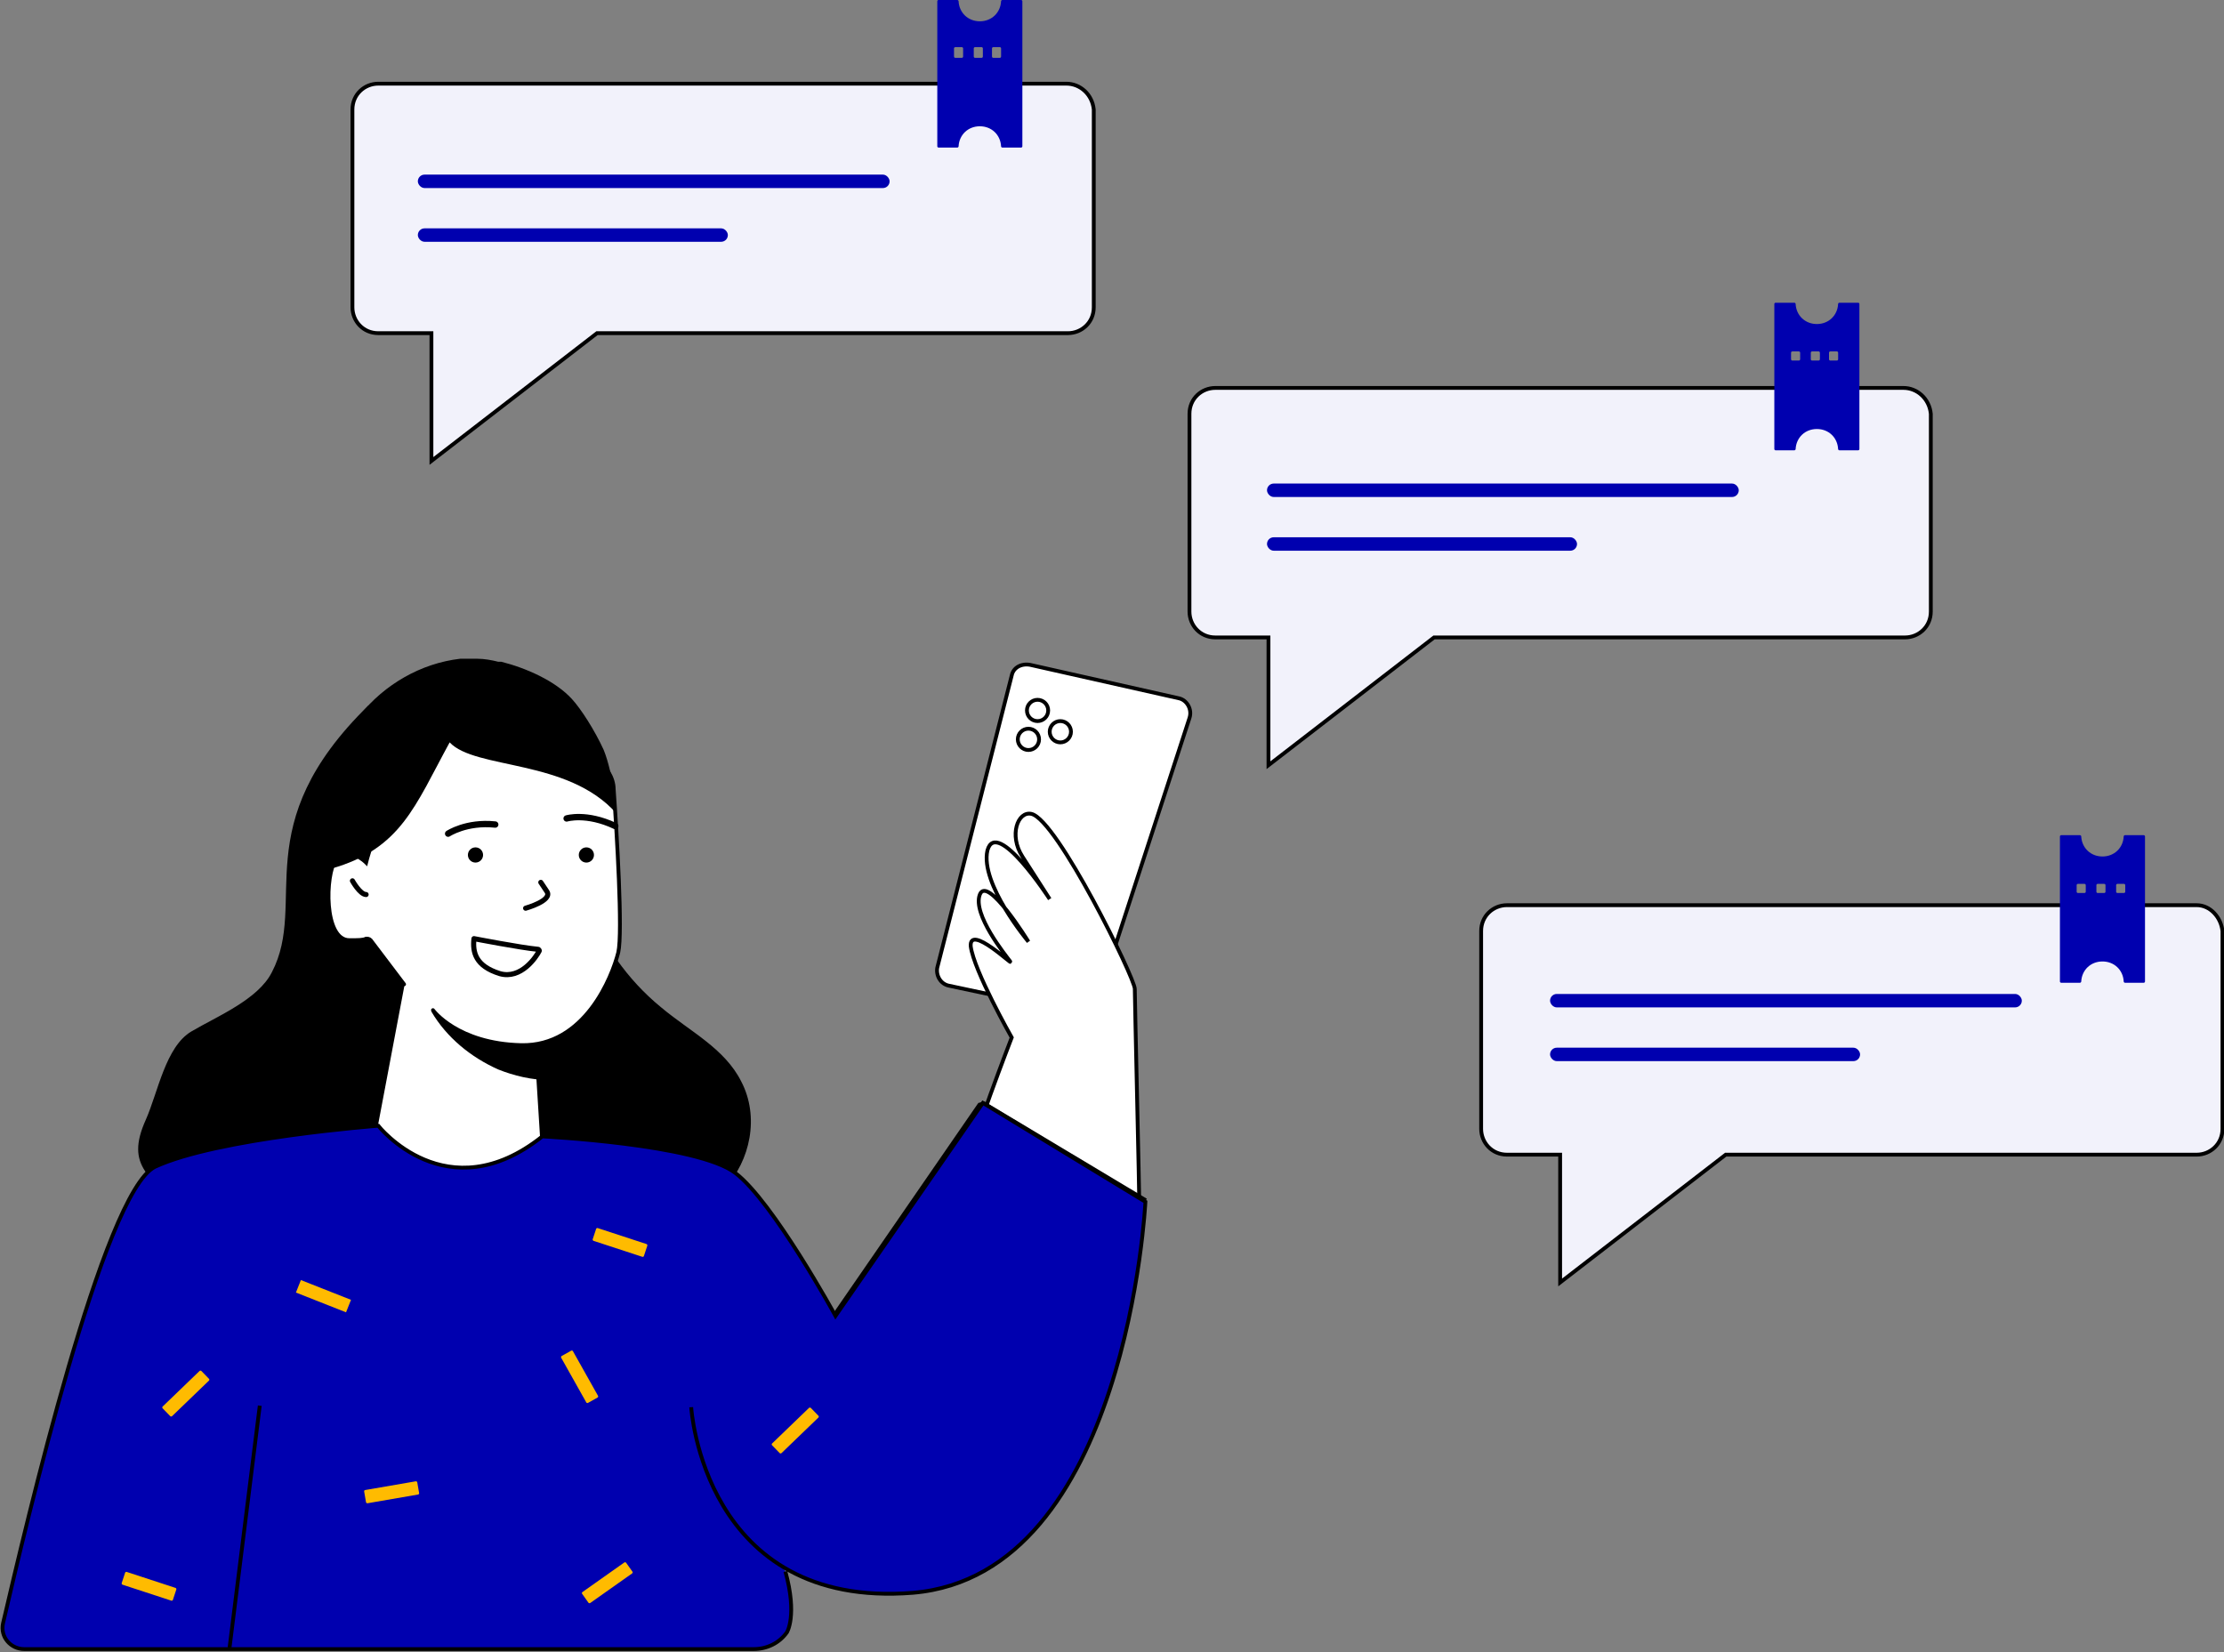 <svg width="175" height="130" viewBox="0 0 175 130" fill="none" xmlns="http://www.w3.org/2000/svg">
<rect x="0" y="0" width="175" height="130" fill="#808080" stroke="none"/>
<g clip-path="url(#clip0)">
<path d="M28.09 73.02C28.685 73.02 29.166 72.538 29.166 71.943C29.166 71.348 28.685 70.865 28.09 70.865C27.496 70.865 27.015 71.348 27.015 71.943C27.015 72.538 27.496 73.02 28.09 73.02Z" fill="#0000AF"/>
<path d="M79.61 53.149L73.753 76.133C73.634 76.731 73.992 77.449 74.709 77.569L82.599 79.245L84.99 79.724C85.587 79.844 86.185 79.484 86.304 78.886L93.596 56.501C93.835 55.783 93.357 55.065 92.759 54.945L81.045 52.311C80.328 52.192 79.73 52.551 79.61 53.149Z" fill="white" stroke="black" stroke-width="0.3" stroke-miterlimit="10"/>
<path d="M81.642 56.74C82.105 56.74 82.479 56.365 82.479 55.902C82.479 55.44 82.105 55.065 81.642 55.065C81.18 55.065 80.806 55.44 80.806 55.902C80.806 56.365 81.18 56.74 81.642 56.74Z" fill="white" stroke="black" stroke-width="0.3" stroke-miterlimit="10"/>
<path d="M80.925 59.015C81.387 59.015 81.762 58.64 81.762 58.177C81.762 57.714 81.387 57.339 80.925 57.339C80.463 57.339 80.088 57.714 80.088 58.177C80.088 58.64 80.463 59.015 80.925 59.015Z" fill="white" stroke="black" stroke-width="0.3" stroke-miterlimit="10"/>
<path d="M83.435 58.416C83.897 58.416 84.272 58.041 84.272 57.578C84.272 57.116 83.897 56.74 83.435 56.74C82.973 56.74 82.599 57.116 82.599 57.578C82.599 58.041 82.973 58.416 83.435 58.416Z" fill="white" stroke="black" stroke-width="0.3" stroke-miterlimit="10"/>
<path d="M79.61 81.639C79.61 81.639 76.144 90.617 76.502 90.856C76.861 91.096 89.651 96.004 89.651 94.926C89.651 93.849 89.293 78.646 89.293 77.808C89.293 76.971 83.196 64.521 81.164 64.042C80.088 63.803 79.371 65.718 80.447 67.394C81.523 69.07 82.599 70.746 82.599 70.746C82.599 70.746 78.415 64.282 77.698 66.915C77.1 69.549 80.925 74.098 80.925 74.098C80.925 74.098 77.698 68.831 77.1 70.387C76.502 71.943 79.132 75.175 79.491 75.654C79.849 76.133 76.263 72.661 76.383 74.457C76.622 76.372 79.61 81.639 79.61 81.639Z" fill="white" stroke="black" stroke-width="0.3" stroke-miterlimit="10"/>
<path d="M29 55.5C19.318 64.957 24.266 70.985 21.397 76.492C20.321 78.646 17.093 79.963 15.061 81.16C13.029 82.357 12.432 85.948 11.475 88.103C9.802 91.814 11.834 92.652 14.822 95.525C18.528 99.116 24.027 100.792 29.047 99.954C34.068 99.116 38.73 95.884 41.24 91.335C43.033 93.729 45.782 95.525 48.77 96.004C51.759 96.483 54.986 95.645 57.018 93.49C59.05 91.335 59.768 87.864 58.333 85.111C57.018 82.477 54.269 81.16 51.998 79.245C46.738 74.936 43.989 67.753 45.184 61.05" fill="black"/>
<path d="M42.913 94.567L28.569 94.208L32.035 75.893L41.837 76.133L41.957 78.287L42.315 84.991L42.913 94.567Z" fill="white" stroke="black" stroke-width="0.2" stroke-miterlimit="10"/>
<path d="M43.272 84.991C41.837 84.991 40.403 84.632 39.207 84.153C37.056 83.195 35.143 81.639 33.948 79.604C36.817 79.245 39.685 78.766 42.674 78.407C42.793 78.407 42.913 78.407 43.032 78.407L43.272 84.991Z" fill="black"/>
<path d="M34.068 79.484C34.068 79.484 35.98 82.118 41.001 82.238C46.021 82.357 48.173 76.851 48.651 74.936C49.01 73.379 48.531 65.479 48.292 62.127C48.292 61.169 47.695 60.332 46.977 59.733C44.348 58.057 38.49 54.586 35.143 56.74C30.84 59.733 28.808 67.873 28.808 67.873C28.808 67.873 27.374 66.436 26.417 67.634C25.581 68.831 25.461 73.978 27.493 73.978C28.21 73.978 28.569 73.978 28.808 73.858C28.928 73.858 29.047 73.858 29.167 73.978L31.796 77.449" fill="white"/>
<path d="M34.068 79.484C34.068 79.484 35.98 82.118 41.001 82.238C46.021 82.357 48.173 76.851 48.651 74.936C49.01 73.379 48.531 65.479 48.292 62.127C48.292 61.169 47.695 60.332 46.977 59.733C44.348 58.057 38.49 54.586 35.143 56.74C30.84 59.733 28.808 67.873 28.808 67.873C28.808 67.873 27.374 66.436 26.417 67.634C25.581 68.831 25.461 73.978 27.493 73.978C28.21 73.978 28.569 73.978 28.808 73.858C28.928 73.858 29.047 73.858 29.167 73.978L31.796 77.449" stroke="black" stroke-width="0.3" stroke-miterlimit="10" stroke-linecap="round"/>
<path d="M66.222 107.376L61.56 105.7L61.8 105.221L65.983 106.777L65.386 103.665L65.505 103.425L76.981 86.787L77.459 86.667L90.249 94.328L89.891 94.807L77.339 87.265L65.983 103.665L66.581 107.136L66.222 107.376Z" fill="black"/>
<path d="M48.5 64C44.675 59.691 37.414 60.571 35.382 58.416C32.633 63.444 31.557 66.796 26.058 68.352C26.058 67.514 25.461 63.324 25.58 62.486C25.939 60.212 26.895 58.057 28.33 56.262C30.242 53.867 33.111 52.192 36.219 51.833C36.578 51.833 36.936 51.833 37.295 51.833C37.414 51.833 37.534 51.833 37.534 51.833C38.132 51.833 38.729 51.952 39.207 52.072C39.327 52.072 39.327 52.072 39.446 52.072C41.359 52.551 43.685 53.563 45 55C45.727 55.794 46.784 57.443 47.5 59C48.284 60.943 48.5 63.88 48.5 64Z" fill="black"/>
<path d="M54.388 110.727C54.388 110.727 55.345 126.648 71.841 125.331C88.695 123.895 90.129 94.567 90.129 94.567L77.339 86.786L65.744 103.545C65.744 103.545 60.843 94.567 57.855 92.293C54.867 90.018 42.674 89.42 42.674 89.42C35.143 95.405 29.764 88.582 29.764 88.582C29.764 88.582 17.093 89.54 12.192 91.814C8.128 93.849 2.032 120.064 0.239 127.726C-0 128.803 0.837 129.761 1.912 129.761H59.289C60.365 129.761 61.322 129.282 61.919 128.444C61.919 128.444 62.756 127.127 61.8 123.656" fill="#0000AF"/>
<path d="M54.388 110.727C54.388 110.727 55.345 126.648 71.841 125.331C88.695 123.895 90.129 94.567 90.129 94.567L77.339 86.786L65.744 103.545C65.744 103.545 60.843 94.567 57.855 92.293C54.867 90.018 42.674 89.42 42.674 89.42C35.143 95.405 29.764 88.582 29.764 88.582C29.764 88.582 17.093 89.54 12.192 91.814C8.128 93.849 2.032 120.064 0.239 127.726C-0 128.803 0.837 129.761 1.912 129.761H59.289C60.365 129.761 61.322 129.282 61.919 128.444C61.919 128.444 62.756 127.127 61.8 123.656" stroke="black" stroke-width="0.3" stroke-miterlimit="10"/>
<path d="M172.848 71.225H118.579C117.503 71.225 116.547 72.062 116.547 73.26V88.821C116.547 89.899 117.384 90.856 118.579 90.856H122.763V100.912L135.792 90.856H172.848C173.924 90.856 174.88 90.018 174.88 88.821V73.26C174.761 72.182 173.924 71.225 172.848 71.225Z" fill="#F2F2FB" stroke="black" stroke-width="0.3" stroke-miterlimit="10"/>
<path d="M83.914 6.584H29.764C28.688 6.584 27.732 7.422 27.732 8.619V24.18C27.732 25.258 28.569 26.215 29.764 26.215H33.948V36.271L46.977 26.215H84.033C85.109 26.215 86.065 25.378 86.065 24.18V8.619C85.946 7.422 84.99 6.584 83.914 6.584Z" fill="#F2F2FB" stroke="black" stroke-width="0.3" stroke-miterlimit="10"/>
<path d="M149.778 30.525H95.628C94.552 30.525 93.596 31.363 93.596 32.56V48.122C93.596 49.199 94.433 50.157 95.628 50.157H99.812V60.212L112.841 50.157H149.897C150.973 50.157 151.93 49.319 151.93 48.122V32.56C151.81 31.363 150.854 30.525 149.778 30.525Z" fill="#F2F2FB" stroke="black" stroke-width="0.3" stroke-miterlimit="10"/>
<path d="M167.21 65.718C167.155 65.718 167.111 65.763 167.108 65.818C167.06 66.725 166.36 67.394 165.437 67.394C164.514 67.394 163.814 66.725 163.766 65.818C163.763 65.763 163.719 65.718 163.663 65.718H162.19C162.135 65.718 162.09 65.763 162.09 65.818V77.23C162.09 77.285 162.135 77.33 162.19 77.33H163.663C163.719 77.33 163.763 77.285 163.766 77.23C163.814 76.322 164.514 75.654 165.437 75.654C166.36 75.654 167.06 76.322 167.108 77.23C167.111 77.285 167.155 77.33 167.21 77.33H168.684C168.739 77.33 168.784 77.285 168.784 77.23V65.818C168.784 65.763 168.739 65.718 168.684 65.718H167.21ZM164.122 70.167C164.122 70.222 164.077 70.267 164.022 70.267H163.505C163.449 70.267 163.405 70.222 163.405 70.167V69.649C163.405 69.594 163.449 69.549 163.505 69.549H164.022C164.077 69.549 164.122 69.594 164.122 69.649V70.167ZM165.676 70.167C165.676 70.222 165.631 70.267 165.576 70.267H165.059C165.003 70.267 164.959 70.222 164.959 70.167V69.649C164.959 69.594 165.003 69.549 165.059 69.549H165.576C165.631 69.549 165.676 69.594 165.676 69.649V70.167ZM167.23 70.167C167.23 70.222 167.185 70.267 167.13 70.267H166.613C166.557 70.267 166.513 70.222 166.513 70.167V69.649C166.513 69.594 166.557 69.549 166.613 69.549H167.13C167.185 69.549 167.23 69.594 167.23 69.649V70.167Z" fill="#0000AF"/>
<path d="M78.873 0C78.818 0 78.774 0.045 78.771 0.1C78.723 1.007 78.023 1.676 77.1 1.676C76.177 1.676 75.477 1.007 75.429 0.1C75.426 0.045 75.382 0 75.326 0H73.853C73.798 0 73.753 0.045 73.753 0.1V11.511C73.753 11.567 73.798 11.611 73.853 11.611H75.326C75.382 11.611 75.426 11.566 75.429 11.511C75.477 10.604 76.177 9.936 77.1 9.936C78.023 9.936 78.723 10.604 78.771 11.511C78.774 11.566 78.818 11.611 78.873 11.611H80.347C80.402 11.611 80.447 11.567 80.447 11.511V0.1C80.447 0.045 80.402 0 80.347 0H78.873ZM75.785 4.449C75.785 4.504 75.74 4.549 75.685 4.549H75.168C75.113 4.549 75.068 4.504 75.068 4.449V3.811C75.068 3.756 75.113 3.711 75.168 3.711H75.685C75.74 3.711 75.785 3.756 75.785 3.811V4.449ZM77.339 4.449C77.339 4.504 77.294 4.549 77.239 4.549H76.722C76.666 4.549 76.622 4.504 76.622 4.449V3.811C76.622 3.756 76.666 3.711 76.722 3.711H77.239C77.294 3.711 77.339 3.756 77.339 3.811V4.449ZM78.773 4.449C78.773 4.504 78.729 4.549 78.673 4.549H78.156C78.101 4.549 78.056 4.504 78.056 4.449V3.811C78.056 3.756 78.101 3.711 78.156 3.711H78.673C78.729 3.711 78.773 3.756 78.773 3.811V4.449Z" fill="#0000AF"/>
<path d="M144.738 23.821C144.682 23.821 144.638 23.866 144.635 23.921C144.587 24.828 143.887 25.497 142.964 25.497C142.041 25.497 141.341 24.828 141.293 23.921C141.29 23.866 141.246 23.821 141.191 23.821H139.717C139.662 23.821 139.617 23.866 139.617 23.921V35.333C139.617 35.388 139.662 35.433 139.717 35.433H141.191C141.246 35.433 141.29 35.388 141.293 35.333C141.341 34.425 142.041 33.757 142.964 33.757C143.887 33.757 144.587 34.425 144.635 35.333C144.638 35.388 144.682 35.433 144.738 35.433H146.211C146.266 35.433 146.311 35.388 146.311 35.333V23.921C146.311 23.866 146.266 23.821 146.211 23.821H144.738ZM141.649 28.27C141.649 28.325 141.605 28.37 141.549 28.37H141.032C140.977 28.37 140.932 28.325 140.932 28.27V27.752C140.932 27.697 140.977 27.652 141.032 27.652H141.549C141.605 27.652 141.649 27.697 141.649 27.752V28.27ZM143.203 28.27C143.203 28.325 143.158 28.37 143.103 28.37H142.586C142.531 28.37 142.486 28.325 142.486 28.27V27.752C142.486 27.697 142.531 27.652 142.586 27.652H143.103C143.158 27.652 143.203 27.697 143.203 27.752V28.27ZM144.638 28.27C144.638 28.325 144.593 28.37 144.538 28.37H144.02C143.965 28.37 143.92 28.325 143.92 28.27V27.752C143.92 27.697 143.965 27.652 144.02 27.652H144.538C144.593 27.652 144.638 27.697 144.638 27.752V28.27Z" fill="#0000AF"/>
<path d="M35.263 65.598C35.263 65.598 36.697 64.641 38.968 64.88" stroke="black" stroke-width="0.5" stroke-miterlimit="10" stroke-linecap="round" stroke-linejoin="round"/>
<path d="M44.586 64.401C44.586 64.401 46.14 63.923 48.412 65" stroke="black" stroke-width="0.5" stroke-miterlimit="10" stroke-linecap="round" stroke-linejoin="round"/>
<path d="M37.415 67.873C37.745 67.873 38.012 67.605 38.012 67.274C38.012 66.944 37.745 66.676 37.415 66.676C37.084 66.676 36.817 66.944 36.817 67.274C36.817 67.605 37.084 67.873 37.415 67.873Z" fill="black"/>
<path d="M46.141 67.873C46.471 67.873 46.738 67.605 46.738 67.274C46.738 66.944 46.471 66.676 46.141 66.676C45.811 66.676 45.543 66.944 45.543 67.274C45.543 67.605 45.811 67.873 46.141 67.873Z" fill="black"/>
<path d="M41.359 71.464C41.359 71.464 43.511 70.866 43.032 70.147C42.554 69.429 42.554 69.429 42.554 69.429" stroke="black" stroke-width="0.4" stroke-miterlimit="10" stroke-linecap="round" stroke-linejoin="round"/>
<path d="M37.295 73.858C37.295 73.858 41.001 74.576 42.316 74.696C42.435 74.696 42.435 74.816 42.435 74.816C42.196 75.295 41.001 77.09 39.327 76.611C37.415 76.013 37.176 74.936 37.295 73.858Z" stroke="black" stroke-width="0.4" stroke-miterlimit="10" stroke-linecap="round" stroke-linejoin="round"/>
<path d="M27.732 69.309C27.732 69.309 28.33 70.387 28.808 70.387" stroke="black" stroke-width="0.4" stroke-miterlimit="10" stroke-linecap="round" stroke-linejoin="round"/>
<path d="M20.441 110.608L18.05 129.761" stroke="black" stroke-width="0.3" stroke-miterlimit="10"/>
<rect x="99.697" y="38.049" width="37.121" height="1.057" rx="0.528" fill="#0000AF"/>
<rect x="99.697" y="42.276" width="24.394" height="1.057" rx="0.528" fill="#0000AF"/>
<rect x="121.97" y="78.211" width="37.121" height="1.057" rx="0.528" fill="#0000AF"/>
<rect x="121.97" y="82.439" width="24.394" height="1.057" rx="0.528" fill="#0000AF"/>
<rect x="32.879" y="13.74" width="37.121" height="1.057" rx="0.528" fill="#0000AF"/>
<rect x="32.879" y="17.968" width="24.394" height="1.057" rx="0.528" fill="#0000AF"/>
<rect width="4.24" height="1.057" transform="matrix(0.93 0.367 -0.369 0.93 23.676 100.723)" fill="#FFBB00"/>
<rect width="4.235" height="1.059" rx="0.1" transform="matrix(0.72 -0.694 0.697 0.718 12.727 110.744)" fill="#FFBB00"/>
<rect width="4.235" height="1.059" rx="0.1" transform="matrix(0.72 -0.694 0.697 0.718 60.682 113.651)" fill="#FFBB00"/>
<rect width="4.231" height="1.06" rx="0.1" transform="matrix(0.49 0.872 -0.873 0.487 45.033 106.231)" fill="#FFBB00"/>
<rect width="4.241" height="1.057" rx="0.1" transform="matrix(0.95 0.311 -0.313 0.95 46.938 96.602)" fill="#FFBB00"/>
<rect width="4.241" height="1.057" rx="0.1" transform="matrix(0.95 0.311 -0.313 0.95 9.876 123.658)" fill="#FFBB00"/>
<rect width="4.242" height="1.057" rx="0.1" transform="matrix(0.985 -0.17 0.171 0.985 28.637 117.262)" fill="#FFBB00"/>
<rect width="4.237" height="1.058" rx="0.1" transform="matrix(0.817 -0.577 0.579 0.815 45.748 125.331)" fill="#FFBB00"/>
</g>
<defs>
<clipPath id="clip0">
<rect width="175" height="130" fill="white"/>
</clipPath>
</defs>
</svg>
